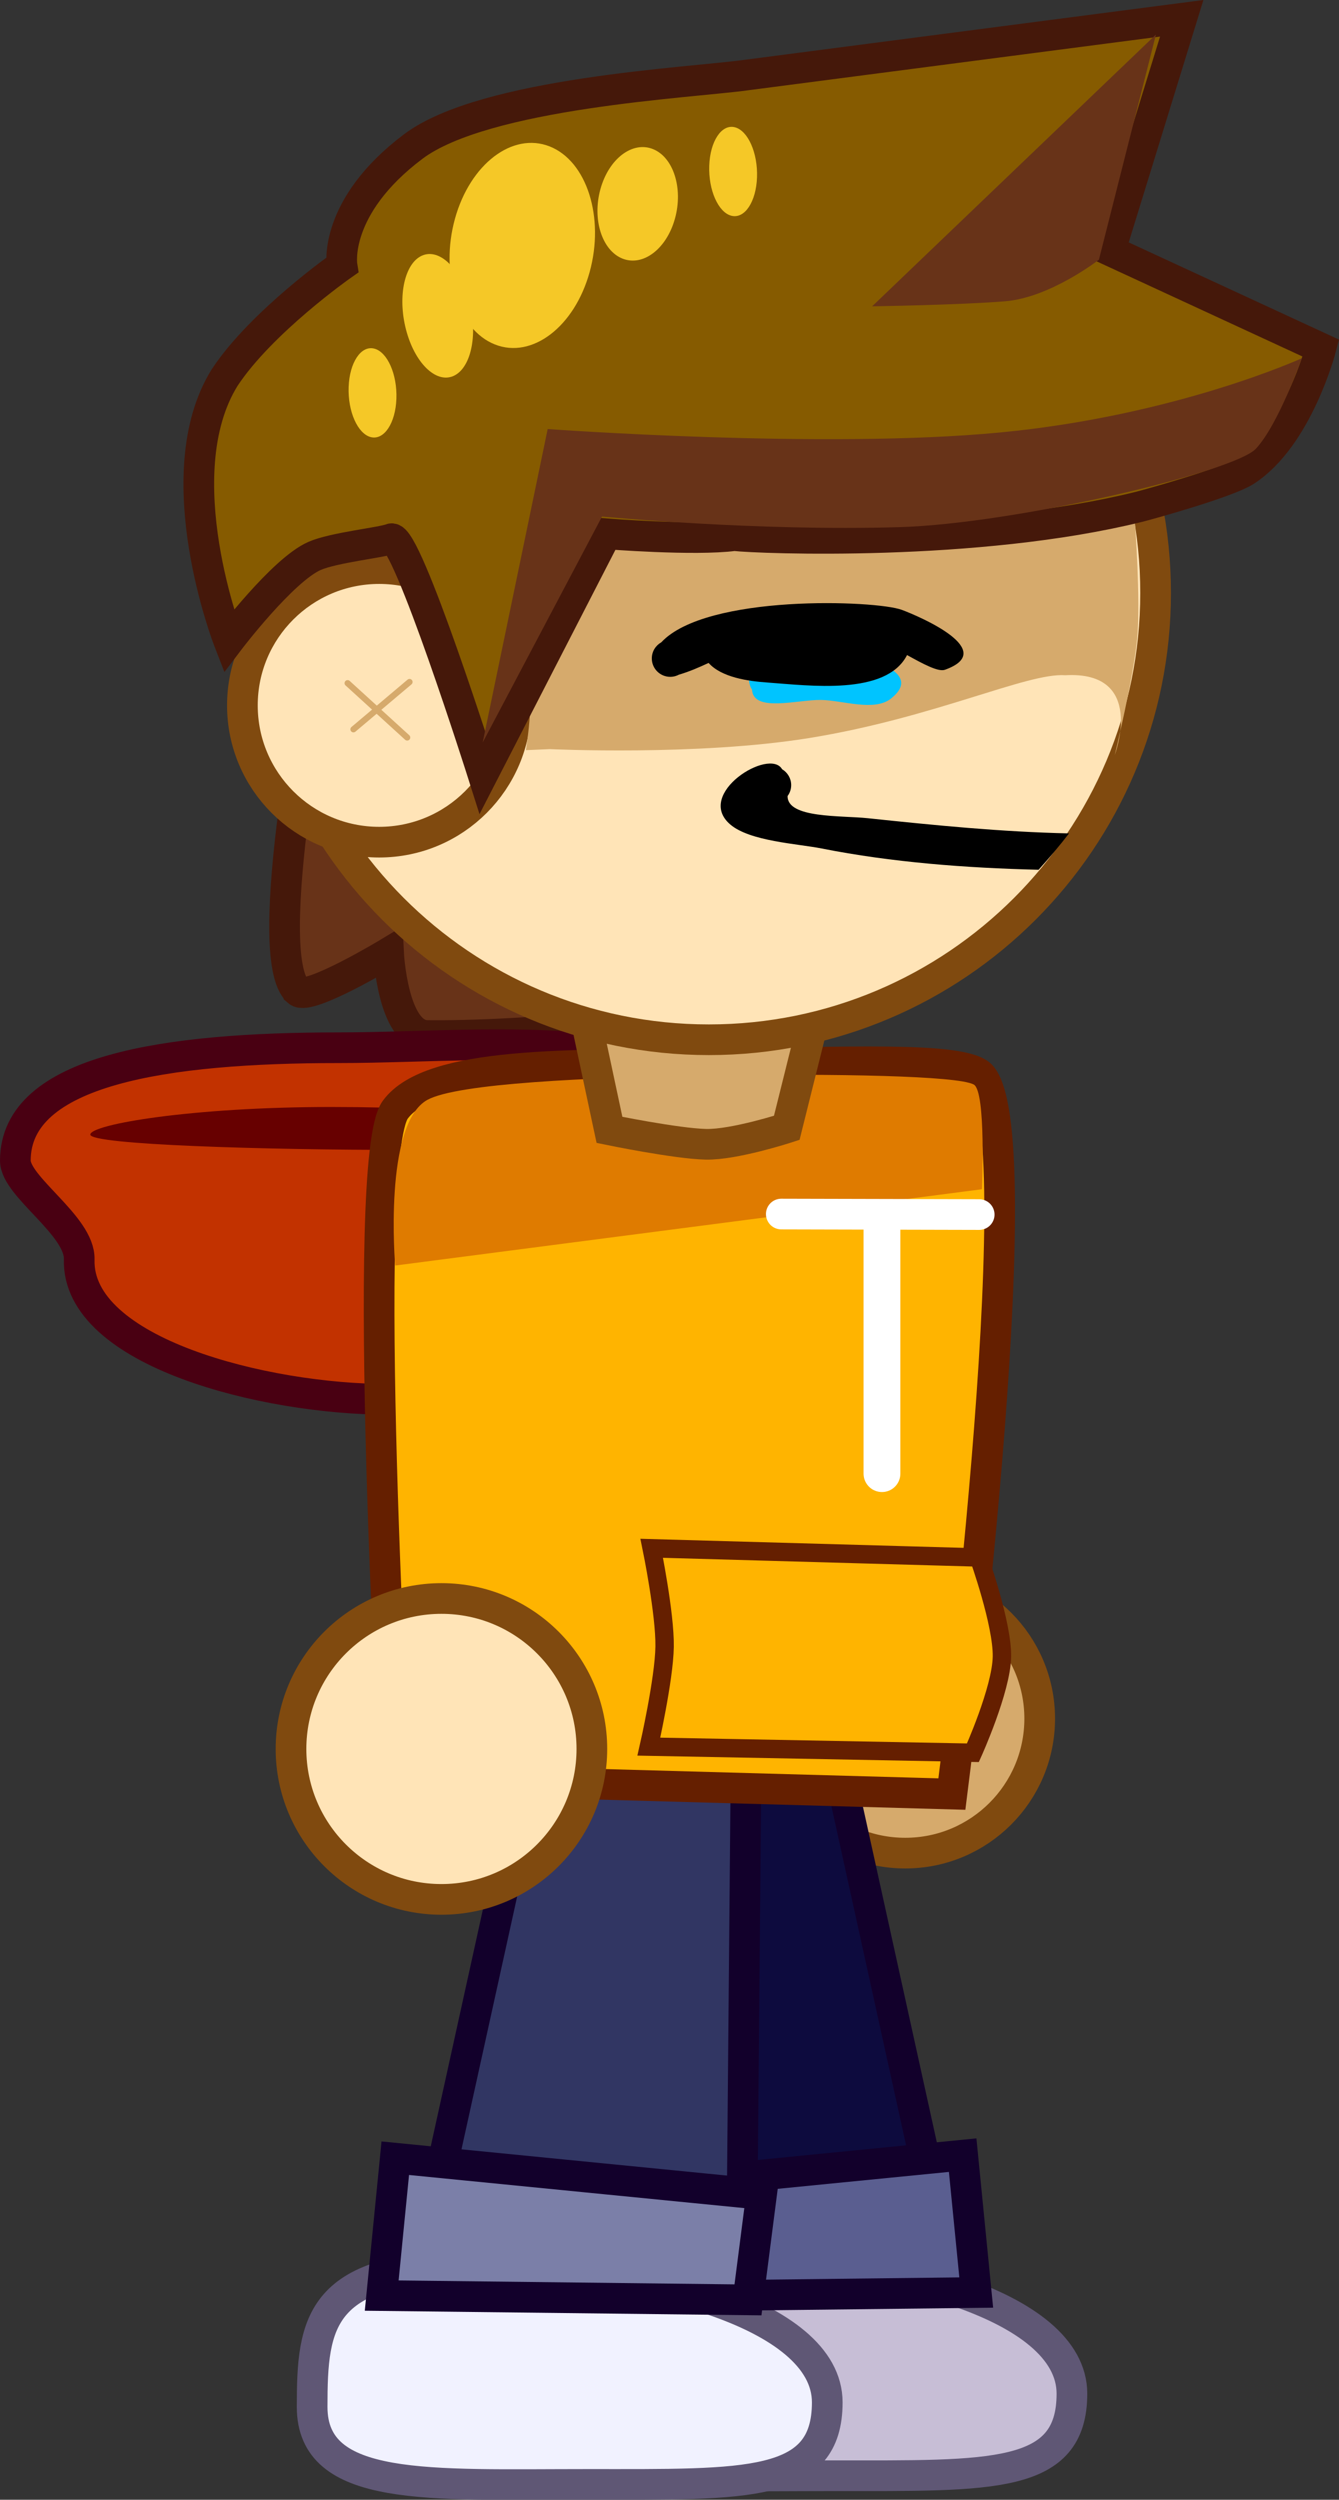 <svg version="1.1" xmlns="http://www.w3.org/2000/svg" xmlns:xlink="http://www.w3.org/1999/xlink" width="109.145" height="203.732" viewBox="0,0,109.145,203.732"><rect x="0" y="0" width="109.145" height="203.732" fill="#333333" stroke="none"/><g transform="translate(-149.105,-80.506)"><g stroke-miterlimit="10"><path d="M173.401,161.308c-3.236,-2.807 1.703,-27 1.703,-27l62.642,0.667c0,0 -8.581,18.232 -18.355,23.667c-9.774,5.435 -28.914,6.341 -35.461,6.259c-2.83,-0.035 -3.153,-6.743 -3.153,-6.743c0,0 -6.493,3.917 -7.376,3.151z" fill="#683318" stroke="#45180a" stroke-width="2.5" stroke-linecap="butt"></path><path d="M211.929,220.575c0,-6.054 4.908,-10.962 10.962,-10.962c6.054,0 10.962,4.908 10.962,10.962c0,6.054 -4.908,10.962 -10.962,10.962c-6.054,0 -10.962,-4.908 -10.962,-10.962z" fill="#d6aa6c" stroke="#804a0f" stroke-width="2.5" stroke-linecap="butt"></path><g stroke-linecap="butt"><path d="M180.686,194.551c-9.967,0 -25.344,-3.83 -25.124,-11.401c0.08,-2.755 -5.206,-5.915 -5.206,-8.051c0,-7.429 12.341,-9.202 26.331,-9.202c13.99,0 34.215,-2.958 34.215,11.624c0,14.582 -16.225,17.03 -30.215,17.03z" fill="#c23200" stroke="#490012" stroke-width="2.5"></path><path d="M202.717,172.726c0,0.828 -9.234,1.5 -20.625,1.5c-11.391,0 -25.625,-0.422 -25.625,-1.25c0,-0.828 8.234,-2.25 19.625,-2.25c11.391,0 26.625,1.172 26.625,2z" fill="#670000" stroke="none" stroke-width="0"></path></g><path d="M208.054,264.443c13.032,0 28.426,3.798 28.426,11.148c0,6.978 -6.477,6.689 -19.508,6.689c-13.032,0 -22.481,0.661 -22.481,-6.317c0,-6.978 0.531,-11.519 13.563,-11.519z" fill="#c7bed6" stroke="#5f5775" stroke-width="2.5" stroke-linecap="butt"></path><path d="M174.548,276.67c0,-6.978 0.531,-11.519 13.563,-11.519c13.032,0 28.426,3.798 28.426,11.148c0,6.978 -6.477,6.689 -19.508,6.689c-13.032,0 -22.481,0.661 -22.481,-6.317z" fill="#f1f2ff" stroke="#5f5775" stroke-width="2.5" stroke-linecap="butt"></path><g stroke="#12002b" stroke-width="2.5" stroke-linecap="butt"><path d="M200.065,266.482l-0.372,-41.617h17.836l8.918,40.503z" fill="#0d0b3e"></path><path d="M198.825,267.697l-1.106,-8.596l29.855,-2.949l1.106,11.196z" fill="#5a5e90"></path></g><g stroke="#12002b" stroke-width="2.5" stroke-linecap="butt"><path d="M183.155,266.069l8.918,-40.503h17.836l-0.372,41.617z" fill="#313663"></path><path d="M180.219,267.598l1.106,-11.196l29.855,2.949l-1.106,8.596z" fill="#7b7fa8"></path></g><g><g><path d="M181.311,225.462c0,0 -2.943,-50.485 0.014,-54.514c2.901,-3.953 14.363,-3.651 25.53,-3.733c10.568,-0.078 20.907,-0.691 22.276,1.004c4.357,5.391 -2.434,58.505 -2.434,58.505z" fill="#ffb400" stroke="#651f00" stroke-width="2.5" stroke-linecap="butt"></path><path d="M220.996,179.207v21.402" fill="none" stroke="#ffffff" stroke-width="3" stroke-linecap="round"></path><path d="M181.316,183.648c0,0 -0.975,-11.549 2.635,-13.507c2.451,-1.329 12.942,-1.836 23.233,-1.99c10.092,-0.152 19.998,0.029 21.296,0.746c1.016,0.561 0.667,8.533 0.667,8.533z" fill="#df7b00" stroke="none" stroke-width="0" stroke-linecap="butt"></path><path d="M228.921,179.494l-16.131,-0.042" fill="none" stroke="#ffffff" stroke-width="2.5" stroke-linecap="round"></path></g><path d="M201.995,222.858c0,0 1.245,-5.469 1.284,-8.149c0.039,-2.708 -1.051,-8.016 -1.051,-8.016l26.663,0.749c0,0 1.923,5.38 1.884,8.073c-0.039,2.696 -2.366,7.842 -2.366,7.842z" fill="#ffb400" stroke="#651f00" stroke-width="1.5" stroke-linecap="butt"></path></g><path d="M198.785,172.592l-3.059,-14.333l21,0.167l-3.49,14c0,0 -4.28,1.395 -6.6,1.34c-2.421,-0.057 -7.851,-1.174 -7.851,-1.174z" fill="#d6aa6c" stroke="#804a0f" stroke-width="2.5" stroke-linecap="butt"></path><g><g stroke-linecap="butt"><g fill="#ffe4b7" stroke="#804a0f" stroke-width="2.5"><g><path d="M170.472,128.832c0,-20.112 16.304,-36.415 36.415,-36.415c20.112,0 36.415,16.304 36.415,36.415c0,20.112 -16.304,36.415 -36.415,36.415c-20.112,0 -36.415,-16.304 -36.415,-36.415z"></path><path d="M168.863,137.995c0,-6.157 4.991,-11.148 11.148,-11.148c6.157,0 11.148,4.991 11.148,11.148c0,6.157 -4.991,11.148 -11.148,11.148c-6.157,0 -11.148,-4.991 -11.148,-11.148z"></path></g></g><path d="M183.564,123.662l58.057,-0.523c0,0 0.458,6.206 0.185,9.338c-0.277,3.171 -1.836,9.573 -1.836,9.573c0,0 2.608,-6.891 -4.035,-6.511c-3.096,-0.226 -10.674,3.472 -20.894,5.122c-9.098,1.469 -21.12,0.899 -21.12,0.899l-1.95,0.085c0,0 0.685,-4.074 0.224,-6.451c-0.633,-3.271 -8.631,-11.531 -8.631,-11.531z" fill="#d6aa6c" stroke="none" stroke-width="0"></path></g><g fill="none" stroke="#d6aa6c" stroke-width="0.5" stroke-linecap="round"><path d="M177.44,136.185l4.857,4.429"></path><path d="M177.916,139.946l4.571,-3.857"></path></g></g><g stroke-linecap="butt"><g stroke="#45180a"><path d="M245.43,81.997l-5.836,18.94l17.183,7.943c0,0 -1.889,7.242 -6.132,9.996c-1.507,0.979 -8.083,2.787 -8.703,2.94c-13.205,3.27 -30.95,2.575 -32.982,2.343c-3.25,0.427 -10.425,-0.145 -10.425,-0.145l-10.069,19.578c0,0 -6.229,-19.672 -7.473,-19.175c-0.784,0.313 -4.699,0.712 -6.258,1.402c-2.608,1.154 -6.982,6.922 -6.982,6.922c0,0 -5.26,-13.507 -0.345,-21.45c3,-4.558 9.574,-9.166 9.574,-9.166c0,0 -0.754,-4.738 5.805,-9.675c5.829,-4.388 22.598,-5.197 27.106,-5.821z" fill="#865b00" stroke-width="2.5"></path><path d="M220.195,105.472l23.132,-22.15l-4.647,18.35c0,0 -3.964,3.091 -7.655,3.39c-3.734,0.302 -10.83,0.41 -10.83,0.41z" fill="#683318" stroke-width="0"></path><path d="M198.178,122.605l-9.729,18.417l5.299,-25.55c0,0 22.539,1.658 36.89,0.28c14.351,-1.377 24.577,-6.047 24.577,-6.047c0,0 -1.899,5.407 -3.744,7.377c-1.774,1.894 -19.562,6.103 -29.037,6.386c-11.706,0.35 -24.255,-0.863 -24.255,-0.863z" fill="#683318" stroke-width="0"></path></g><g fill="#f5c827" stroke="#000000" stroke-width="0"><path d="M197.167,102.683c-1.233,4.457 -4.69,7.096 -7.722,5.896c-3.032,-1.2 -4.49,-5.786 -3.256,-10.243c1.233,-4.457 4.69,-7.096 7.722,-5.896c3.032,1.2 4.49,5.786 3.256,10.243z"></path><path d="M204.123,98.321c-0.682,2.466 -2.596,3.927 -4.273,3.263c-1.678,-0.664 -2.485,-3.202 -1.802,-5.668c0.682,-2.466 2.596,-3.927 4.273,-3.263c1.678,0.664 2.485,3.202 1.802,5.668z"></path><path d="M181.417,113.004c-0.073,1.992 -1.004,3.393 -2.08,3.128c-1.075,-0.265 -1.887,-2.095 -1.814,-4.088c0.073,-1.992 1.004,-3.393 2.08,-3.128c1.075,0.265 1.887,2.095 1.814,4.088z"></path><path d="M210.811,94.964c-0.073,1.992 -1.004,3.393 -2.08,3.128c-1.075,-0.265 -1.887,-2.095 -1.814,-4.088c0.073,-1.992 1.004,-3.393 2.08,-3.128c1.075,0.265 1.887,2.095 1.814,4.088z"></path><path d="M187.434,105.373c0.63,2.739 -0.046,5.349 -1.508,5.83c-1.463,0.481 -3.159,-1.349 -3.788,-4.088c-0.63,-2.739 0.046,-5.349 1.508,-5.83c1.463,-0.481 3.159,1.349 3.788,4.088z"></path></g></g><path d="M172.826,223.046c0,-6.772 5.49,-12.262 12.262,-12.262c6.772,0 12.262,5.49 12.262,12.262c0,6.772 -5.49,12.262 -12.262,12.262c-6.772,0 -12.262,-5.49 -12.262,-12.262z" fill="#ffe4b7" stroke="#804a0f" stroke-width="2.5" stroke-linecap="butt"></path><path d="M215.656,134.55c1.005,-0.196 2.009,-0.808 3.012,-0.602c1.432,0.294 5.679,1.415 3.061,3.494c-1.359,1.079 -3.951,0.137 -5.699,0.109c-1.896,-0.031 -5.522,1.051 -5.627,-0.842c-0.152,-0.235 -0.241,-0.515 -0.241,-0.816c0,-0.828 0.672,-1.5 1.5,-1.5c0.416,0 0.793,0.17 1.065,0.444c0.973,-0.115 2.012,-0.108 2.928,-0.286z" fill="#00c4ff" stroke="none" stroke-width="0.5" stroke-linecap="butt"></path><path d="M211.619,136.129c-1.495,-0.106 -3.698,-0.405 -4.754,-1.594c-0.777,0.361 -1.568,0.707 -2.431,0.961c-0.085,0.045 -0.175,0.082 -0.269,0.11c-0.136,0.04 -0.28,0.062 -0.429,0.062c-0.828,0 -1.5,-0.672 -1.5,-1.5c0,-0.564 0.312,-1.056 0.772,-1.312c3.672,-3.947 17.5,-3.434 19.613,-2.644c1.51,0.565 7.889,3.316 3.506,4.881c-0.551,0.197 -1.82,-0.5 -3.086,-1.2c-1.7,3.332 -7.975,2.481 -11.422,2.236z" fill="#000000" stroke="none" stroke-width="0.5" stroke-linecap="butt"></path><path d="M219.85,147.192c5.471,0.577 10.892,1.118 16.395,1.237c-0.798,1.036 -1.628,2.012 -2.482,2.964c-5.923,-0.145 -11.959,-0.601 -17.672,-1.733c-1.993,-0.395 -5.857,-0.584 -7.464,-1.961c-2.912,-2.496 3.206,-6.291 4.23,-4.499c0.442,0.261 0.739,0.742 0.739,1.293c0,0.333 -0.108,0.64 -0.292,0.889c-0.04,1.829 4.365,1.58 6.547,1.81z" fill="#000000" stroke="none" stroke-width="0.5" stroke-linecap="butt"></path></g></g></svg>